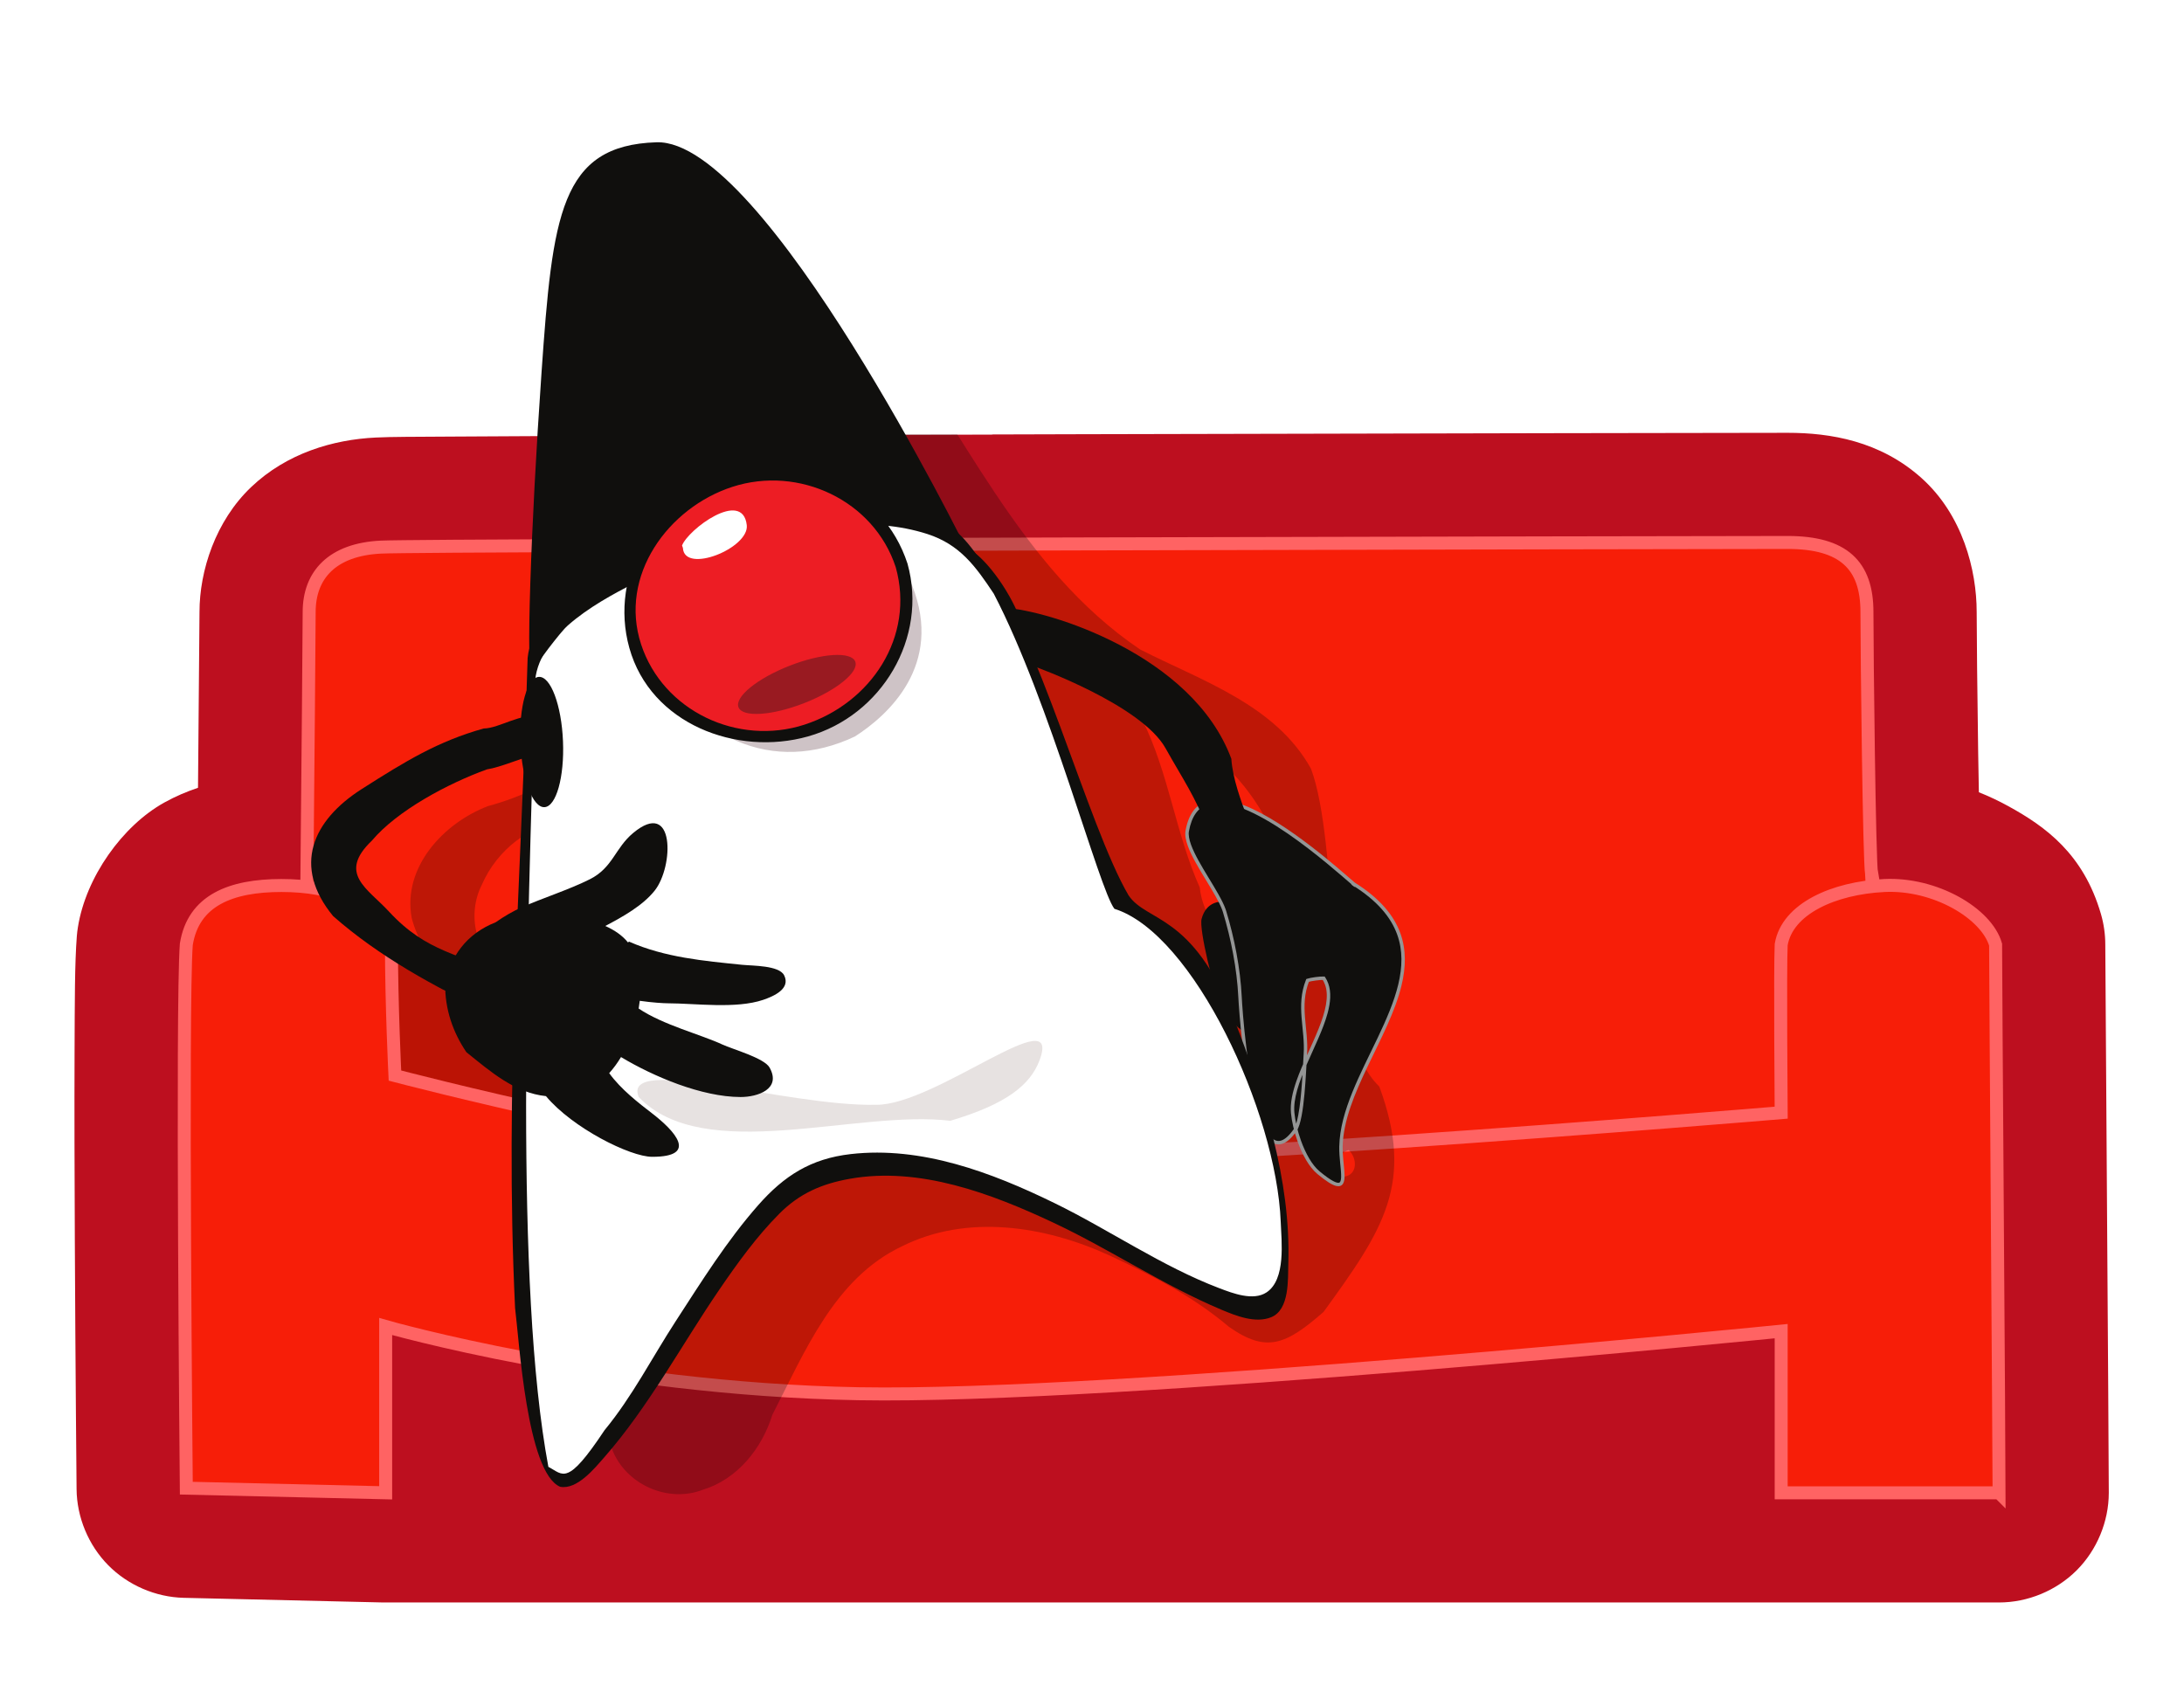 <?xml version="1.0" encoding="UTF-8" standalone="no"?>
<!-- Created with Inkscape (http://www.inkscape.org/) -->

<svg
   xmlns:dc="http://purl.org/dc/elements/1.1/"
   xmlns:cc="http://creativecommons.org/ns#"
   xmlns:rdf="http://www.w3.org/1999/02/22-rdf-syntax-ns#"
   xmlns:svg="http://www.w3.org/2000/svg"
   xmlns="http://www.w3.org/2000/svg"
   xmlns:sodipodi="http://sodipodi.sourceforge.net/DTD/sodipodi-0.dtd"
   xmlns:inkscape="http://www.inkscape.org/namespaces/inkscape"
   width="744.094"
   height="579"
   id="svg2"
   version="1.1"
   inkscape:version="0.47pre2 r22153"
   sodipodi:docname="jcouchdb.svg"
   inkscape:export-filename="/home/shelmberger/Desktop/jcouchdb.png"
   inkscape:export-xdpi="9.3814716"
   inkscape:export-ydpi="9.3814716">
  <defs
     id="defs4">
    <inkscape:perspective
       sodipodi:type="inkscape:persp3d"
       inkscape:vp_x="0 : 526.18109 : 1"
       inkscape:vp_y="0 : 1000 : 0"
       inkscape:vp_z="744.09448 : 526.18109 : 1"
       inkscape:persp3d-origin="372.04724 : 350.78739 : 1"
       id="perspective10" />
    <inkscape:perspective
       id="perspective2884"
       inkscape:persp3d-origin="0.5 : 0.33333333 : 1"
       inkscape:vp_z="1 : 0.5 : 1"
       inkscape:vp_y="0 : 1000 : 0"
       inkscape:vp_x="0 : 0.5 : 1"
       sodipodi:type="inkscape:persp3d" />
    <inkscape:perspective
       id="perspective6135"
       inkscape:persp3d-origin="0.5 : 0.33333333 : 1"
       inkscape:vp_z="1 : 0.5 : 1"
       inkscape:vp_y="0 : 1000 : 0"
       inkscape:vp_x="0 : 0.5 : 1"
       sodipodi:type="inkscape:persp3d" />
    <filter
       inkscape:collect="always"
       id="filter3833">
      <feGaussianBlur
         inkscape:collect="always"
         stdDeviation="6.085"
         id="feGaussianBlur3835" />
    </filter>
  </defs>
  <sodipodi:namedview
     id="base"
     pagecolor="#ffffff"
     bordercolor="#666666"
     borderopacity="1.0"
     inkscape:pageopacity="1"
     inkscape:pageshadow="2"
     inkscape:zoom="1"
     inkscape:cx="313.82791"
     inkscape:cy="200.60262"
     inkscape:document-units="px"
     inkscape:current-layer="layer1"
     showgrid="false"
     inkscape:window-width="1680"
     inkscape:window-height="967"
     inkscape:window-x="0"
     inkscape:window-y="26"
     inkscape:window-maximized="1" />
  <g
     inkscape:label="Ebene 1"
     inkscape:groupmode="layer"
     id="layer1"
     transform="translate(0,-473.362)">
    <path
       style="color:#000000;fill:#bd0f1f;fill-opacity:1;stroke:none;stroke-width:4.634;marker:none;visibility:visible;display:inline;overflow:visible;enable-background:accumulate"
       d="m 609.06,620.836 c -9.998,0 -125.234,0.181 -240.627,0.477 -57.696,0.148 -115.317,0.322 -159.583,0.507 -22.133,0.093 -40.911,0.201 -54.735,0.298 -13.824,0.098 -20.22,0.048 -26.1,0.328 -14.509,0.691 -30.311,5.331 -42.446,16.883 -12.135,11.552 -17.599,28.483 -17.599,42.565 0,3.108 -0.282,34.698 -0.507,59.896 -3.781,1.275 -7.609,2.87 -11.514,5.041 -14.206,7.898 -26.706,25.374 -29.411,42.506 -0.158,0.979 -0.278,1.964 -0.358,2.953 -0.725,9.419 -0.701,21.806 -0.776,40.328 -0.075,18.522 -0.009,41.093 0.089,63.028 0.198,43.868 0.597,85.131 0.597,85.131 0.092,9.582 4.038,19.072 10.767,25.895 6.729,6.822 16.164,10.899 25.744,11.123 l 67.92,1.581 476.332,0 74.243,0 c 9.784,0 19.507,-4.032 26.425,-10.95 6.918,-6.918 10.947,-16.641 10.95,-26.425 0,-15.07 -1.193,-178.583 -1.193,-186.786 -9.6e-4,-3.527 -0.505,-7.054 -1.491,-10.44 -5.932,-20.403 -18.812,-29.75 -31.588,-36.749 -3.213,-1.76 -6.544,-3.351 -9.993,-4.713 -0.085,-4.596 -0.164,-8.514 -0.239,-13.542 -0.294,-19.913 -0.507,-41.539 -0.507,-47.875 0,-14.284 -4.774,-33.111 -18.852,-45.697 -14.078,-12.586 -31.014,-15.362 -45.548,-15.362 z"
       id="path3680"
       sodipodi:nodetypes="csssssscsccsscsccccscccscsssc" />
    <path
       style="color:#000000;fill:#f71e08;fill-opacity:1;stroke:#ff6363;stroke-width:4.423;stroke-linecap:butt;stroke-linejoin:miter;stroke-miterlimit:4;stroke-opacity:1;stroke-dasharray:none;stroke-dashoffset:0;marker:none;visibility:visible;display:inline;overflow:visible;enable-background:accumulate"
       d="m 637.653,771.138 c -0.79,-3.949 -1.58,-75.174 -1.58,-89.246 0,-15.992 -8.063,-23.694 -27.018,-23.694 -18.955,0 -462.652,0.79 -479.237,1.58 -16.586,0.79 -24.483,9.478 -24.483,22.114 0,12.637 -1.58,175.333 -1.58,175.333 l 256.681,39.489 281.955,-33.171 -4.739,-92.405 z"
       id="path2892"
       sodipodi:nodetypes="csssscccc" />
    <path
       style="color:#000000;fill:#bb1305;stroke:none;stroke-width:1;stroke-linecap:butt;stroke-linejoin:miter;stroke-miterlimit:4;stroke-opacity:1;stroke-dasharray:none;stroke-dashoffset:0;marker:none;visibility:visible;display:inline;overflow:visible;enable-background:accumulate;fill-opacity:1"
       d="m 118,307 14,10 56,59 -60,41 -30,-62 20,-48 z"
       id="path2853"
       transform="translate(0,473.362)" />
    <path
       sodipodi:nodetypes="cczccscczccccsccc"
       id="path3716"
       d="m 681.091,982.011 c 0,-12.735 -1.185,-175.86 -1.185,-186.785 -3.114,-10.709 -20.705,-20.987 -37.91,-20.142 -17.205,0.845 -33.076,7.881 -35.146,20.142 -0.395,8.293 0,57.26 0,57.26 0,0 -245.385,20.637 -311.177,17.375 -57.589,-2.855 -161.117,-30.012 -161.117,-30.012 0,0 -1.185,-24.028 -1.185,-44.623 -5.529,-15.067 -20.322,-20.142 -37.515,-20.142 -17.193,0 -30.012,5.057 -32.381,20.063 -1.58,20.535 0,185.284 0,185.284 l 67.922,1.58 0,-56.662 c 0,0 74.24,21.324 161.117,22.904 86.877,1.58 314.336,-21.324 314.336,-21.324 l 0,55.082 74.24,0 z"
       style="color:#000000;fill:#f71e08;fill-opacity:1;stroke:none;stroke-width:4.423;stroke-linecap:butt;stroke-linejoin:miter;stroke-miterlimit:4;stroke-opacity:1;stroke-dasharray:none;stroke-dashoffset:0;marker:none;visibility:visible;display:inline;overflow:visible;enable-background:accumulate" />
    <path
       style="color:#000000;fill:none;fill-opacity:1;stroke:#ff6363;stroke-width:4.423;stroke-linecap:butt;stroke-linejoin:miter;stroke-miterlimit:4;stroke-opacity:1;stroke-dasharray:none;stroke-dashoffset:0;marker:none;visibility:visible;display:inline;overflow:visible;enable-background:accumulate"
       d="m 681.091,982.011 c 0,-12.735 -1.185,-175.86 -1.185,-186.785 -3.114,-10.709 -20.705,-20.987 -37.91,-20.142 -17.205,0.845 -33.076,7.881 -35.146,20.142 -0.395,8.293 0,57.26 0,57.26 0,0 -245.385,20.637 -311.177,17.375 -57.589,-2.855 -161.117,-30.012 -161.117,-30.012 0,0 -1.185,-24.028 -1.185,-44.623 -5.529,-15.067 -20.322,-20.142 -37.515,-20.142 -17.193,0 -30.012,5.057 -32.381,20.063 -1.58,20.535 0,185.284 0,185.284 l 67.922,1.58 0,-56.662 c 0,0 74.24,21.324 161.117,22.904 86.877,1.58 314.336,-21.324 314.336,-21.324 l 0,55.082 74.24,0 z"
       id="path2890"
       sodipodi:nodetypes="cczccscczccccsccc" />
    <path
       style="fill:#000000;fill-opacity:0.234;fill-rule:nonzero;stroke:none;filter:url(#filter3833)"
       d="M 229.469,509.219 C 212.433,567.5 214.894,629.014 210.906,689 c 6.89,15.295 -1.395,32.921 -13.625,42.844 -8.718,7.987 -19.67,13.112 -31.031,16.188 -15.08,5.749 -29.127,20.767 -26,38.031 3.69,14.358 15.554,24.804 26.125,34.469 15.359,12.954 32.515,27.198 36.415,47.849 7.99,32.416 -4.167,66.776 5.772,98.87 4.646,11.909 18.908,18.307 30.812,13.75 11.857,-3.601 20.206,-14.066 23.781,-25.594 11.028,-21.394 21.164,-46.529 44.125,-57.375 22.178,-11.123 48.622,-6.966 70.438,2.969 14.448,6.714 28.818,14.136 40.969,24.438 12.803,9.025 19.434,6.138 32.25,-5.062 20.344,-28.022 31.144,-43.865 19,-76.781 -19.093,-18.28 -13.621,-82.308 -23.281,-108.312 -12.068,-21.757 -37.181,-29.92 -58.219,-40.625 -41.419,-27.965 -60.599,-76.202 -89.952,-114.857 -20.797,-26.242 -41.508,-52.907 -68.173,-73.456 -0.281,0.958 -0.562,1.917 -0.844,2.875 z M 389.438,718.625 c 29.752,7.245 49.968,37.282 51.188,66.938 -0.224,7.487 -7.495,13.909 -14.938,11.156 -9.495,-2.408 -15.945,-11.564 -16.935,-20.978 -8.248,-18.415 -10.516,-38.994 -19.597,-57.147 l 0.281,0.031 0,5e-5 z m -180.594,30.531 c 10.095,16.18 2.187,37.959 -12.219,48.812 -6.756,5.065 -16.276,8.851 -24.531,5.719 -10.403,-5.252 -12.982,-18.927 -7.938,-28.844 5.137,-11.861 16.644,-21.052 29.701,-21.995 4.882,-1.525 9.999,-2.831 14.986,-3.692 z M 459.5,865.219 c 2.901,2.606 3.219,8.491 -1.625,9.062 -2.469,0.988 -7.866,-0.303 -5,-3.625 1.737,-2.218 4.324,-4.849 6.625,-5.438 z"
       id="path3629"
       sodipodi:nodetypes="ccccccccccccccccccccccccccccccccccccc" />
    <path
       style="fill:#ffffff;fill-opacity:1;stroke:none"
       d="m 194,501.362 144,0 0,120 -144,0 0,-120 z"
       id="rect3693" />
    <path
       id="path4280"
       style="fill:#100f0d;fill-opacity:1;fill-rule:nonzero;stroke:none"
       d="m 435.595,821.973 c -7.317,9.719 -15.788,1.312 -19.733,-6.545 -2.326,-4.626 -7.411,-25.468 -6.471,-28.982 3.047,-11.408 18.388,-4.196 23.65,4.139 4.842,7.67 9.054,25.053 2.951,32.487" />
    <path
       id="path4282"
       style="fill:#100f0d;fill-opacity:1;fill-rule:nonzero;stroke:none"
       d="m 461.24,774.569 c 39.908,25.054 -3.673,59.02 -4.37,89.397 -0.199,8.639 4.201,18.767 -7.626,8.988 -4.961,-4.099 -8.255,-14.293 -8.823,-20.378 -1.3,-13.922 17.784,-34.912 10.579,-45.903 -1.286,-0.065 -4.323,0.345 -5.505,0.743 -3.478,8.764 -0.173,16.529 -0.76,25.196 -0.348,5.15 -0.831,22.038 -3.464,25.796 -14.401,20.557 -18.478,-38.893 -18.794,-45.364 -0.47,-9.624 -2.495,-19.973 -5.277,-29.106 -2.203,-7.233 -13.88,-20.936 -12.709,-27.447 5.116,-28.449 48.64,11.176 56.748,18.078 1.518,1.292 -1.273,-0.818 0,0" />
    <path
       id="path4284"
       style="fill:#949595;fill-opacity:1;fill-rule:nonzero;stroke:none"
       d="m 461.24,774.569 0.311,-0.495 c 8.535,5.357 13.354,11.172 15.566,17.315 2.057,5.705 1.85,11.646 0.405,17.674 -2.17,9.046 -7.109,18.34 -11.535,27.608 -4.43,9.264 -8.337,18.495 -8.534,27.309 -0.066,2.801 0.37,5.813 0.559,8.256 0.094,1.225 0.129,2.306 -0.013,3.197 -0.074,0.447 -0.192,0.85 -0.403,1.204 -0.207,0.352 -0.532,0.65 -0.94,0.794 -0.412,0.147 -0.868,0.145 -1.357,0.036 -1.46,-0.339 -3.414,-1.582 -6.428,-4.063 -2.897,-2.404 -5.149,-6.632 -6.721,-10.977 -1.252,-3.478 -2.053,-7.029 -2.311,-9.796 -0.317,-3.421 0.538,-7.164 1.897,-11.047 2.042,-5.822 5.24,-11.972 7.527,-17.708 2.301,-5.736 3.631,-11.029 2.173,-15.026 -0.234,-0.649 -0.54,-1.267 -0.926,-1.857 l 0.489,-0.32 -0.03,0.584 c -1.146,-0.07 -4.246,0.35 -5.289,0.712 l -0.186,-0.553 0.544,0.215 c -1.693,4.264 -1.741,8.283 -1.425,12.373 0.313,4.086 1.002,8.227 0.704,12.648 -0.172,2.557 -0.381,8.08 -0.877,13.434 -0.247,2.679 -0.567,5.319 -0.993,7.542 -0.433,2.228 -0.942,4.021 -1.698,5.117 -1.642,2.337 -3.175,3.727 -4.715,4.289 -0.92,0.334 -1.847,0.344 -2.694,0.052 -1.276,-0.437 -2.351,-1.474 -3.307,-2.893 -0.957,-1.424 -1.802,-3.256 -2.566,-5.375 -4.736,-13.166 -6.368,-37.68 -6.573,-41.745 -0.465,-9.562 -2.481,-19.874 -5.252,-28.964 -0.06,-0.201 -0.13,-0.409 -0.207,-0.624 -1.006,-2.798 -3.319,-6.574 -5.691,-10.476 -2.373,-3.911 -4.804,-7.954 -6.063,-11.439 -0.682,-1.906 -1.033,-3.653 -0.764,-5.18 0.499,-2.774 1.362,-4.952 2.548,-6.606 1.184,-1.653 2.701,-2.766 4.434,-3.388 3.688,-1.318 8.258,-0.503 13.156,1.437 7.348,2.92 15.491,8.444 22.436,13.766 6.939,5.319 12.679,10.442 15.128,12.528 0.169,0.143 0.286,0.246 0.37,0.324 l 0.109,0.105 0.053,0.062 c 0.022,0.032 0.05,0.049 0.104,0.181 0.015,0.055 0.053,0.144 0.023,0.318 -0.021,0.18 -0.223,0.395 -0.375,0.434 -0.231,0.068 -0.302,0.02 -0.357,0.013 l -0.146,-0.059 -0.241,-0.158 c -0.128,-0.092 -0.279,-0.207 -0.409,-0.31 l -0.175,-0.148 -0.08,-0.077 -0.052,-0.06 -0.096,-0.172 c -0.019,-0.06 -0.058,-0.162 -0.018,-0.342 0.034,-0.186 0.233,-0.375 0.372,-0.41 0.239,-0.07 0.3,-0.019 0.357,-0.014 l 0.148,0.057 c 0.095,0.049 0.19,0.108 0.349,0.21 l -0.316,0.491 0.311,-0.495 -0.311,0.495 -0.314,0.492 -0.221,-0.137 -0.018,-0.01 0.115,-0.224 -0.087,0.236 -0.028,-0.012 0.115,-0.224 -0.087,0.236 0.179,-0.484 -0.095,0.508 -0.084,-0.023 0.179,-0.484 -0.095,0.508 0.105,-0.562 0.195,0.537 c -0.178,0.057 -0.251,0.028 -0.3,0.025 l 0.105,-0.562 0.195,0.537 -0.197,-0.547 0.563,0.14 c -0.033,0.184 -0.231,0.373 -0.366,0.406 l -0.197,-0.547 0.563,0.14 -0.559,-0.14 0.543,-0.196 c 0.019,0.059 0.056,0.156 0.017,0.335 l -0.559,-0.14 0.543,-0.196 -0.493,0.178 0.396,-0.346 c 0.01,0.021 0.035,0.019 0.096,0.169 l -0.493,0.178 0.396,-0.346 -0.122,0.106 0.112,-0.118 0.01,0.011 -0.122,0.106 0.112,-0.118 c 0.032,0.033 0.222,0.187 0.376,0.302 l 0.203,0.147 0.041,0.025 -0.181,0.313 0.142,-0.332 0.039,0.018 -0.181,0.313 0.142,-0.332 -0.209,0.494 0.122,-0.523 0.088,0.029 -0.209,0.494 0.122,-0.523 -0.13,0.561 -0.195,-0.541 c 0.2,-0.062 0.275,-0.025 0.326,-0.019 l -0.13,0.561 -0.195,-0.541 0.197,0.548 -0.571,-0.118 c 0.02,-0.178 0.221,-0.393 0.373,-0.43 l 0.197,0.548 -0.571,-0.118 0.566,0.118 -0.544,0.196 c -0.017,-0.055 -0.052,-0.14 -0.023,-0.314 l 0.566,0.118 -0.544,0.196 0.502,-0.181 -0.417,0.333 c -0.012,-0.02 -0.033,-0.028 -0.085,-0.152 l 0.502,-0.181 -0.417,0.333 0.196,-0.157 -0.183,0.173 -0.013,-0.016 0.196,-0.157 -0.183,0.173 c -0.011,-0.014 -0.147,-0.14 -0.392,-0.347 -3.291,-2.802 -12.351,-10.933 -22.3,-17.738 -4.972,-3.402 -10.165,-6.466 -14.938,-8.36 -4.774,-1.901 -9.106,-2.595 -12.329,-1.423 -1.523,0.551 -2.822,1.499 -3.881,2.972 -1.058,1.471 -1.871,3.479 -2.347,6.13 -0.218,1.186 0.058,2.772 0.713,4.577 1.191,3.311 3.591,7.33 5.961,11.23 2.371,3.907 4.708,7.69 5.792,10.687 0.083,0.231 0.159,0.458 0.227,0.68 2.794,9.175 4.828,19.564 5.301,29.248 0.189,3.988 1.862,28.547 6.504,41.407 0.988,2.749 2.119,4.953 3.327,6.264 0.604,0.658 1.216,1.088 1.823,1.294 0.607,0.203 1.22,0.205 1.924,-0.045 1.171,-0.416 2.59,-1.62 4.154,-3.861 0.561,-0.783 1.101,-2.51 1.508,-4.667 1.25,-6.499 1.591,-16.954 1.851,-20.834 0.291,-4.247 -0.381,-8.323 -0.704,-12.478 -0.321,-4.15 -0.282,-8.396 1.505,-12.894 l 0.1,-0.251 0.257,-0.087 c 1.323,-0.432 4.294,-0.833 5.721,-0.772 l 0.295,0.015 0.163,0.247 c 0.437,0.668 0.783,1.371 1.047,2.102 1.085,3.024 0.767,6.49 -0.234,10.173 -1.507,5.526 -4.579,11.6 -7.143,17.517 -2.569,5.911 -4.607,11.662 -4.157,16.378 0.246,2.639 1.027,6.122 2.248,9.509 1.519,4.233 3.751,8.323 6.367,10.473 1.969,1.628 3.476,2.69 4.586,3.277 0.553,0.295 1.006,0.47 1.351,0.545 0.346,0.077 0.569,0.056 0.707,0.006 0.137,-0.052 0.229,-0.126 0.334,-0.296 0.186,-0.292 0.313,-0.902 0.329,-1.711 0.067,-2.445 -0.721,-6.528 -0.637,-10.373 0.291,-12.185 7.28,-24.749 13.122,-37.05 2.925,-6.147 5.569,-12.223 6.979,-18.112 1.41,-5.891 1.59,-11.574 -0.368,-17.006 -2.108,-5.846 -6.704,-11.453 -15.09,-16.721 l -0.004,-0.004 0,0 0.314,-0.492" />
    <path
       id="path4286"
       style="fill:#100f0d;fill-opacity:1;fill-rule:nonzero;stroke:none"
       d="m 330.348,682.111 c 6.381,10.48 14.329,17.284 17.755,15.196 3.426,-2.083 1.031,-12.27 -5.347,-22.751 -6.381,-10.479 -14.328,-17.284 -17.755,-15.197 -3.426,2.085 -1.032,12.272 5.347,22.752" />
    <path
       id="path4288"
       style="fill:#100f0d;fill-opacity:1;fill-rule:nonzero;stroke:none"
       d="m 342.763,680.52 c 13.952,0.802 63.469,15.567 76.758,51.389 0.394,6.576 3.419,14.794 5.481,20.154 3.235,8.411 -9.908,13.127 -13.137,4.734 -4.733,-12.307 -8.733,-17.694 -14.764,-28.494 -8.257,-14.787 -44.356,-27.737 -44.356,-27.737 0,0 -16.099,-5.494 -11.658,-13.343"
       sodipodi:nodetypes="ccscscc" />
    <path
       id="path4290"
       style="fill:#ffffff;fill-opacity:1;fill-rule:nonzero;stroke:none"
       d="m 181.047,701.367 c 2.435,-33.938 124.826,-76.874 151.045,-37.752 27.996,41.777 32.301,86.672 50.085,116.619 40.854,23.579 58.663,97.67 54.799,129.246 -4.877,39.869 -94.288,-60.697 -160.667,-35.219 -29.416,11.291 -73.234,117.728 -90.308,99.691 0,0 -4.558,-20.323 -6.338,-70.422 -1.781,-50.099 -0.785,-129.975 1.384,-202.163"
       sodipodi:nodetypes="ccccccsc" />
    <path
       id="path4294"
       style="fill:#e7e2e1;fill-opacity:1;fill-rule:nonzero;stroke:none"
       d="m 217.601,847.144 c 22.191,23.297 74.234,4.231 106.165,8.11 19.261,-5.715 27.272,-12.286 30.403,-20.603 7.978,-21.187 -35.392,15.312 -55.644,15.15 -30.491,0.658 -86.867,-17.407 -80.924,-2.657 z"
       sodipodi:nodetypes="ccscc" />
    <path
       id="path4298"
       style="fill:#100f0d;fill-opacity:1;fill-rule:nonzero;stroke:none"
       d="m 182.324,705.2 c 1.591,-16.674 23.322,-27.897 36.344,-34.388 20.824,-10.38 44.244,-17.074 67.485,-18.55 9.984,-0.633 20.231,-0.029 29.796,3.055 11.062,3.569 16.428,10.983 22.626,20.329 19.244,36.915 35.88,100.707 41.11,107.378 26.88,8.394 55.188,69.169 56.659,106.668 0.26,6.62 1.822,19.591 -4.809,24.011 -4.554,3.037 -11.568,0.312 -16.063,-1.393 -19.638,-7.454 -37.441,-19.861 -56.286,-29.057 -21.339,-10.414 -45.218,-19.421 -69.36,-16.656 -13.573,1.555 -22.68,7.378 -31.52,17.421 -10.663,12.112 -19.324,26.018 -28.089,39.518 -8.122,12.508 -14.753,25.612 -24.25,37.147 -12.853,19.34 -14.004,15.147 -19.134,12.48 -11.557,-61.925 -7.177,-177.398 -4.51,-267.965 0.071,-2.426 -2.597,-6.281 -2.556,-7.666 -2.241,76.05 -7.901,145.507 -4.28,221.501 1.406,11.031 4.008,56.152 15.355,60.921 5.771,1.084 11.679,-6.228 14.912,-9.901 15.241,-17.322 26.373,-38.332 39.353,-57.318 6.18,-9.038 12.661,-18.031 20.397,-25.815 6.869,-6.91 14.46,-10.204 24.03,-11.907 23.757,-4.229 48.27,5.031 69.405,14.974 19.43,9.141 37.452,21.33 57.251,29.654 4.971,2.089 11.529,4.709 16.889,2.545 6.357,-2.566 5.681,-13.048 5.852,-18.29 0.923,-28.521 -8.441,-57.634 -18.716,-83.87 -13.925,-35.561 -29.485,-32.361 -35.713,-41.594 -13.985,-23.851 -31.293,-90.947 -49.412,-112.626 -5.65,-8.517 -10.807,-14.525 -20.567,-18.159 -25.826,-9.617 -58.453,-0.834 -83.045,8.501 -12.836,4.873 -25.407,11.138 -36.316,19.534 -6.899,5.312 -14.521,12.675 -15.395,21.849 -0.227,2.38 2.679,6.384 2.556,7.666"
       sodipodi:nodetypes="ccsccccsscsscccscccccscscsccccsscsc" />
    <path
       sodipodi:nodetypes="ccccsc"
       id="path4302"
       style="fill:#100f0d;fill-opacity:1;fill-rule:nonzero;stroke:none"
       d="m 329.468,660.837 c 6.971,2.68 -3.917,-4.604 -23.557,-9.222 -31.55,-7.429 -85.698,-8.008 -124.621,50.567 -2.227,3.354 -0.497,-48.99 3.21,-101.92 3.744,-53.585 6.356,-77.401 39.189,-78.42 36.868,-1.143 105.78,138.994 105.78,138.994" />
    <path
       id="path4304"
       style="fill:#cec3c6;fill-opacity:1;fill-rule:nonzero;stroke:none"
       d="m 219.5,692.936 c 16.17,32.915 44.185,44.438 71.78,31.364 11.183,-7.157 30.253,-24.258 19.498,-51.422 -4.235,-6.492 -8.64,-5.181 -14.513,-4.331 -13.77,1.996 -28.177,3.812 -41.671,7.153 -13.269,3.283 -26.285,8.02 -39.362,11.984"
       sodipodi:nodetypes="cccscc" />
    <path
       id="path4306"
       style="fill:#ed1d24;fill-opacity:1;fill-rule:nonzero;stroke:none"
       d="m 307.182,666.007 c 7.118,23.482 -7.429,48.678 -32.493,56.276 -25.063,7.597 -51.15,-5.282 -58.268,-28.764 -7.118,-23.482 7.428,-48.677 32.491,-56.274 25.064,-7.598 51.152,5.28 58.27,28.762" />
    <path
       id="path4308"
       style="fill:#100f0d;fill-opacity:1;fill-rule:nonzero;stroke:none"
       d="m 305.177,666.614 c 6.627,23.745 -8.444,46.313 -31.096,53.664 -22.652,7.349 -48.2,-4.599 -55.656,-27.367 -7.671,-23.423 9.232,-46.568 31.094,-53.662 22.653,-7.35 48.202,4.597 55.658,27.365 0.84,2.564 4.851,1.354 4.009,-1.215 -8.385,-25.602 -35.736,-37.25 -60.883,-30.159 -25.146,7.093 -40.928,33.663 -33.888,58.886 7.242,25.946 36.61,37.004 60.88,30.161 25.146,-7.093 40.929,-33.663 33.89,-58.888 -0.726,-2.603 -4.734,-1.383 -4.009,1.215" />
    <path
       id="path4310"
       style="fill:#ffffff;fill-opacity:1;fill-rule:nonzero;stroke:none"
       d="m 232.376,659.238 c 2.036,-5.455 20.595,-19.318 22.049,-6.98 0.93,7.89 -21.308,16.824 -21.76,7.784" />
    <path
       id="path4312"
       style="fill:#991a21;fill-opacity:1;fill-rule:nonzero;stroke:none"
       d="m 291.388,698.788 c 1.375,3.515 -6.415,9.849 -17.4,14.147 -10.987,4.299 -21.007,4.935 -22.382,1.42 -1.376,-3.516 6.414,-9.85 17.401,-14.149 10.985,-4.299 21.005,-4.934 22.381,-1.418" />
    <path
       id="path4314"
       style="fill:#100f0d;fill-opacity:1;fill-rule:nonzero;stroke:none"
       d="m 191.811,725.889 c 0.512,12.26 -2.32,22.334 -6.328,22.499 -4.008,0.169 -7.672,-9.632 -8.185,-21.891 -0.511,-12.258 2.321,-22.331 6.329,-22.5 4.007,-0.167 7.672,9.635 8.184,21.891" />
    <path
       id="path4316"
       style="fill:#100f0d;fill-opacity:1;fill-rule:nonzero;stroke:none"
       d="m 223.033,776.848 c -4.082,5.11 -10.831,8.87 -16.803,12.024 3.171,1.423 5.856,3.274 7.718,5.607 l 0.373,-0.275 c 12.176,5.384 25.423,6.561 38.502,7.895 3.611,0.37 12.621,0.176 14.333,3.574 2.313,4.583 -3.548,7.152 -7.143,8.371 -9.272,3.136 -22.968,1.202 -32.556,1.17 -1.379,-0.006 -5.192,-0.225 -9.488,-0.843 -0.097,0.877 -0.228,1.757 -0.378,2.634 8.392,5.633 21.274,8.865 28.548,12.268 3.37,1.576 14.225,4.573 16.051,7.827 4.119,7.341 -4.059,10.063 -9.882,10.052 -13.203,-0.023 -29.668,-6.981 -40.639,-13.564 l -0.086,-0.055 c -1.207,2.005 -2.554,3.851 -4.026,5.478 3.962,5.522 10.207,10.315 14.612,13.709 7.549,5.817 16.099,14.83 -0.01,14.802 -7.452,-0.012 -27.08,-9.791 -36.15,-20.675 -10.588,-1.087 -18.912,-8.378 -27.095,-14.961 -4.591,-6.758 -7.337,-14.624 -7.244,-23.255 1.737,-9.21 7.072,-17.012 17.205,-21.017 2.963,-2.085 6.127,-3.889 8.76,-5.053 7.318,-3.24 16.35,-6.095 23.351,-9.621 7.802,-3.931 8.55,-10.589 14.717,-15.736 14.333,-11.97 13.909,11.409 7.331,19.644" />
    <path
       style="fill:#100f0d;fill-opacity:1;fill-rule:nonzero;stroke:none"
       d="m 174.043,806.492 c -17.579,-8.321 -28.495,-8.418 -41.558,-22.572 -7.241,-7.846 -17.545,-12.888 -5.795,-24.115 8.588,-10.218 25.871,-19.469 39.218,-24.296 4.781,-0.722 11.857,-3.955 16.56,-5.031 5.322,-1.85 5.837,-10.068 0.786,-12.566 -5.17,-2.06 -13.079,3.634 -18.463,3.672 -15.458,4.316 -26.56,11.07 -41.557,20.638 -16.816,10.728 -23.684,26.332 -9.741,43.284 15.809,13.916 34.534,24.03 53.433,33.086 4.164,2.992 10.787,0.343 11.205,-4.902 0.389,-2.959 -1.342,-6.023 -4.09,-7.198"
       id="path4358"
       sodipodi:nodetypes="cscccccscccc" />
  </g>
</svg>
